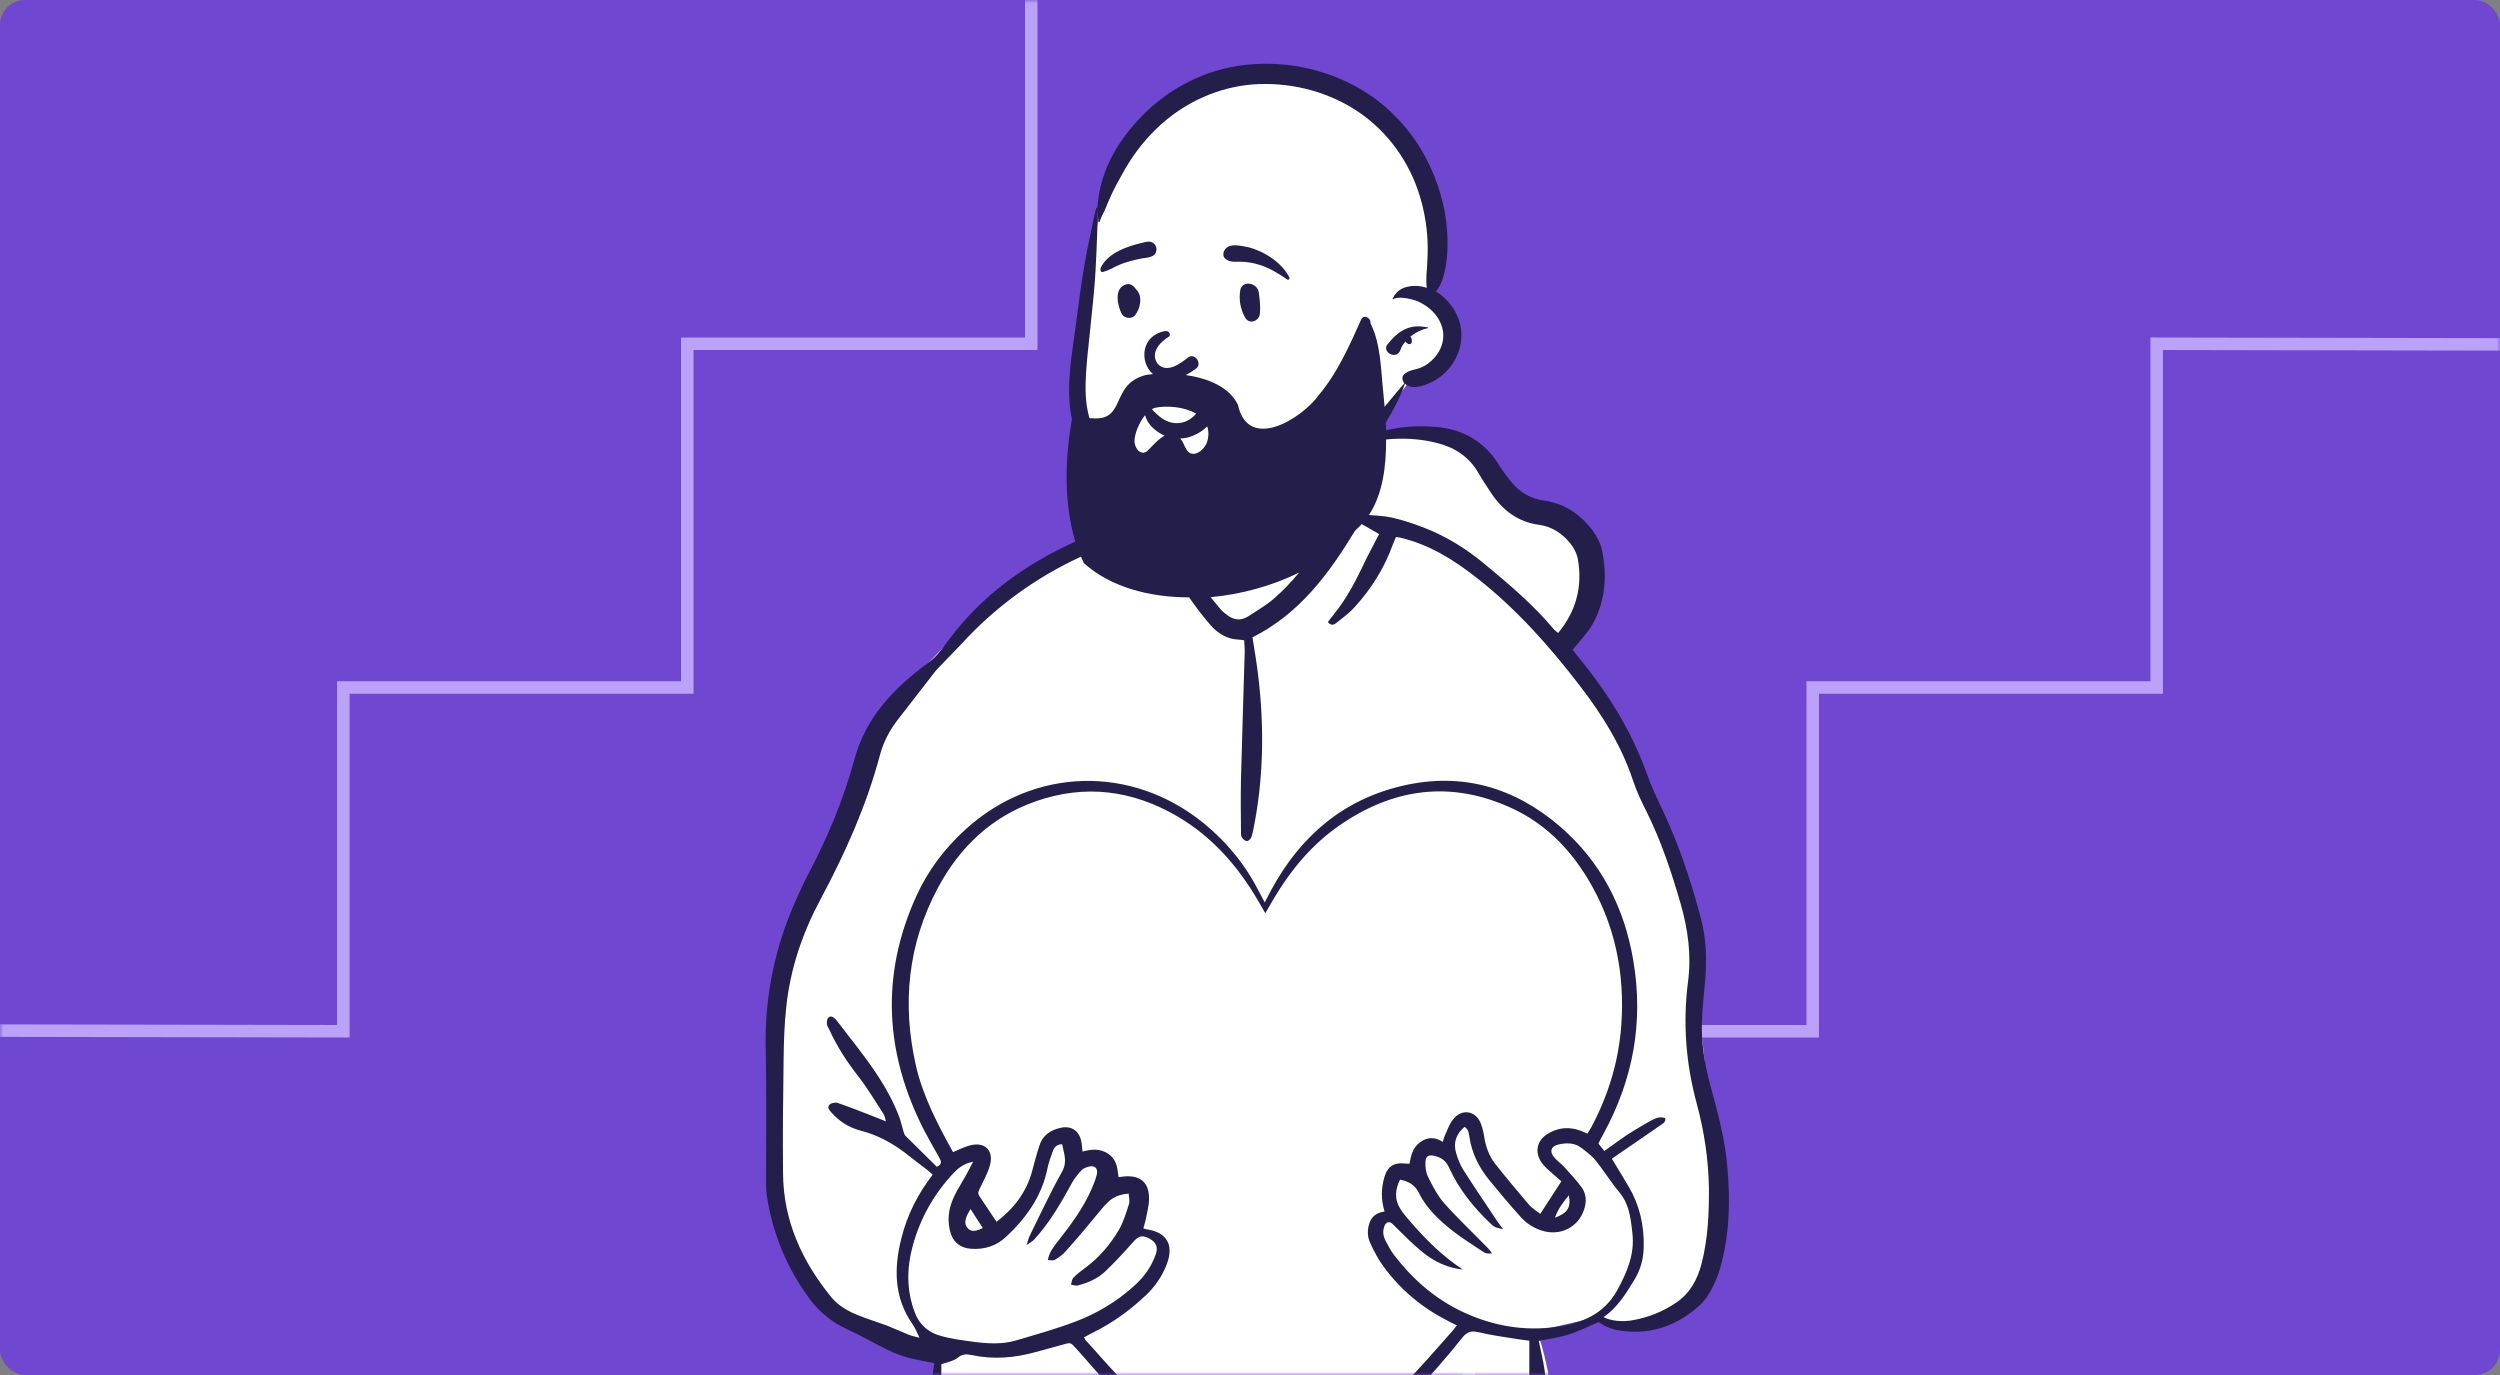<?xml version="1.0" encoding="UTF-8"?>
<svg width="400px" height="220px" viewBox="0 0 400 220" version="1.1" xmlns="http://www.w3.org/2000/svg" xmlns:xlink="http://www.w3.org/1999/xlink">
    <rect x="0" y="0" width="400" height="220" fill="#808080" stroke="none"/>
    <title>03 — Ik wil zinvol leven</title>
    <defs>
        <rect id="path-1" x="0" y="0" width="400" height="220" rx="4"></rect>
    </defs>
    <g id="03-—-Ik-wil-zinvol-leven" stroke="none" stroke-width="1" fill="none" fill-rule="evenodd">
        <g id="Group">
            <mask id="mask-2" fill="white">
                <use xlink:href="#path-1"></use>
            </mask>
            <use id="Mask" fill="#6F47D1" xlink:href="#path-1"></use>
            <g id="Group-2" mask="url(#mask-2)" stroke="#BBA2F8" stroke-width="2">
                <polyline id="Stroke-1" points="235 220 235 165 290.034 165 290.034 110 345.068 110 345.068 55 400 55.102"></polyline>
                <polyline id="Stroke-1" transform="translate(82.5, 82.5) scale(-1, -1) translate(-82.5, -82.5)" points="0 165 0 110 55.034 110 55.034 55 110.068 55 110.068 0 165 0.102"></polyline>
            </g>
            <g mask="url(#mask-2)" fill-rule="nonzero">
                <g transform="translate(122.5, 10.2)">
                    <path d="M50.844,56.257 L50.844,44.328 L52.388,30.742 C52.388,30.742 52.297,29.326 53.447,24.024 C54.597,18.723 57.17,14.144 57.17,14.144 L68.642,2.787 L81.779,0.799 L94.189,4.775 L103.269,12.005 L107.809,21.946 L107.809,30.832 L107.083,36.345 L110.352,41.466 L110.352,46.045 C110.352,46.045 106.145,49.63 105.872,49.63 C105.6,49.63 103.602,50.022 103.602,50.022 L98.668,56.528 L99.395,59.42 L107.446,58.697 L115.831,62.824 L119.493,69 L127.302,72.374 L132.963,79.935 L130.935,90.479 L127.605,92.467 L137.624,107.047 L144.525,122.049 L150.004,140.214 L149.338,151.48 L150.942,165.819 L153.333,179.345 L151.699,194.347 L144.677,200.312 L138.532,201.667 L132.357,200.703 L125.456,202.27 L123.458,202.691 C123.458,202.691 127.484,214.892 124.518,215.946 C121.551,217 99.365,215.554 99.365,215.554 L82.142,227.604 L76.815,227.002 L60.681,214.952 C60.681,214.952 26.871,216.277 27.416,214.44 C27.991,212.602 27.87,205.192 27.87,205.192 L17.337,201.637 L9.195,197.751 L2.899,185.521 L1.597,168.832 L1.597,146.931 L8.135,131.538 L15.854,112.439 L21.06,101.022 L37.042,84.484 L51.449,76.621 L50.844,56.257 Z" id="Path" fill="#FFFFFF"></path>
                    <path d="M93.998,3.405 C99.606,6.329 104.039,11.183 106.572,17.002 C107.989,20.228 108.893,23.725 109.074,27.283 C109.165,29.062 109.104,30.87 108.773,32.619 C108.501,34.006 108.14,35.393 107.235,36.448 C109.195,37.564 110.672,39.644 111.155,41.815 C111.698,44.347 110.914,46.91 109.255,48.869 C108.471,49.774 107.506,50.497 106.421,51.01 C105.275,51.522 103.617,52.156 102.471,51.342 C102.411,51.281 102.35,51.251 102.29,51.191 C101.536,53.392 100.39,55.472 99.214,57.462 C99.244,57.854 99.275,58.246 99.275,58.638 C101.868,58.035 104.491,57.884 107.144,58.095 C111.667,58.457 115.135,60.507 117.487,64.426 C117.939,65.18 118.512,65.873 119.025,66.567 C120.442,68.436 122.221,69.582 124.633,69.913 C127.889,70.365 130.452,72.174 132.382,74.767 C133.106,75.762 133.679,76.968 133.89,78.174 C134.644,82.214 134.312,86.194 132.231,89.812 C131.417,91.198 130.241,92.374 129.126,93.761 C129.367,94.062 129.729,94.545 130.091,94.997 C134.734,100.635 138.533,106.725 141.006,113.629 C141.73,115.709 142.694,117.669 143.629,119.659 C146.192,125.146 148.092,130.874 149.63,136.693 C150.564,140.19 150.625,143.718 150.263,147.305 C150.082,149.205 149.901,151.104 149.81,153.034 C149.66,156.682 150.263,160.239 151.228,163.737 C152.404,167.988 153.519,172.208 153.881,176.61 C154.333,181.645 154.243,186.68 153.037,191.534 C152.705,192.921 152.253,194.277 151.62,195.544 C151.047,196.719 150.323,197.895 149.358,198.739 C145.529,202.146 141.096,203.563 136.001,202.568 C135.488,202.448 134.975,202.237 134.463,202.026 C134.041,201.845 133.618,201.543 133.257,201.332 C131.689,201.995 130.181,202.779 128.583,203.292 C127.045,203.804 125.387,203.985 123.698,204.347 C124,205.854 124.392,207.332 124.603,208.839 C124.904,210.95 125.176,213.06 125.357,215.201 C125.417,215.864 125.296,216.618 125.085,217.281 C124.874,217.974 124.271,218.306 123.517,218.216 C122.764,218.155 122.341,217.643 122.221,216.949 C122.145,216.648 122.175,216.325 122.187,215.999 L122.191,215.804 L122.191,204.317 C121.557,204.226 120.985,204.166 120.412,204.076 C118.301,203.714 116.16,203.473 114.11,202.96 C112.934,202.689 112.27,202.84 111.486,203.804 C106.33,210.286 100.571,216.256 94.36,221.743 C92.641,223.281 90.862,224.758 89.023,226.115 C87.606,227.14 86.098,228.044 84.53,228.828 C81.454,230.396 78.258,230.396 75.213,228.798 C73.253,227.773 71.263,226.627 69.574,225.18 C65.534,221.713 61.584,218.155 57.785,214.447 C56.066,212.765 54.467,210.985 52.883,209.185 L51.3,207.382 C50.771,206.781 50.24,206.18 49.704,205.583 C48.799,204.588 48.829,204.558 47.503,204.95 C46.085,205.342 44.638,205.734 43.221,206.126 C39.844,207.06 36.437,207.362 32.969,206.608 C32.155,206.427 31.461,206.427 30.708,207.06 C30.127,207.53 29.268,207.696 28.362,207.999 L28.114,208.086 L28.114,212.487 C28.114,213.904 28.989,215.321 28.265,216.859 C26.848,216.497 26.486,215.442 26.456,214.356 C26.396,212.939 26.546,211.522 26.667,210.105 C26.727,209.412 26.878,208.719 26.999,207.905 C25.582,207.603 24.164,207.392 22.808,207.03 C21.722,206.729 20.637,206.337 19.611,205.824 C17.44,204.769 15.36,203.533 13.159,202.538 C10.656,201.392 8.606,199.764 6.977,197.533 C3.419,192.679 1.158,187.253 0.223,181.313 C0.042,180.318 0.072,179.233 0.072,178.208 C0.072,171.304 0.163,164.4 0.012,157.496 C-0.169,148.753 1.671,140.522 5.379,132.653 C5.771,131.809 6.163,130.935 6.585,130.121 C9.782,124.121 12.435,117.85 14.214,111.277 C16.053,104.524 20.546,99.881 25.943,95.902 C26.456,95.51 26.969,95.088 27.391,94.605 C28.054,93.882 28.657,93.068 29.23,92.284 C34.567,85.078 41.562,80.073 49.553,76.456 C47.683,70.215 47.895,63.25 49.01,56.859 C48.98,56.738 48.95,56.587 48.92,56.437 C48.017,51.605 48.998,46.604 49.637,41.787 L49.704,41.272 L49.794,40.578 C50.156,37.744 50.548,34.91 51.03,32.107 C51.272,30.599 51.573,29.122 51.905,27.645 C52.237,26.107 52.478,24.569 52.9,23.062 C52.93,23.002 53.051,23.002 53.051,23.092 C53.158,25.182 53.051,27.32 52.962,29.421 L52.93,30.207 L52.87,31.383 C52.779,33.704 52.598,36.026 52.357,38.347 C52.176,40.036 52.009,41.724 51.837,43.412 L51.573,45.945 L51.543,46.186 C51.332,48.417 51.121,50.648 51.211,52.879 C51.272,54.206 51.453,55.472 51.814,56.678 C51.845,56.678 51.845,56.708 51.875,56.738 C51.935,56.738 52.025,56.738 52.086,56.708 C57.815,57.311 55.011,51.281 60.83,49.804 C61.192,49.744 61.584,49.683 61.976,49.653 C59.775,47.784 60.046,43.443 63.906,42.779 C64.599,42.659 64.87,43.412 64.539,43.654 C63.272,44.407 61.403,46.156 62.73,48.025 C64.298,49.683 66.559,47.784 67.675,46.94 C68.7,46.277 69.876,47.965 68.911,48.749 C68.308,49.201 67.765,49.533 67.222,49.804 C70.78,50.316 74.278,51.764 75.575,54.598 C77.233,62.075 85.736,56.859 88.54,52.97 C91.495,49.442 93.425,45.101 95.294,40.91 C95.686,40.036 96.893,40.669 96.772,41.513 C98.491,44.95 98.43,49.111 98.853,52.879 C98.913,53.512 98.973,54.206 99.033,54.899 C100.089,53.633 101.114,52.336 102.199,51.131 C101.838,50.678 101.717,50.015 102.23,49.623 C103.044,48.96 103.948,48.99 104.883,48.598 C105.637,48.297 106.3,47.784 106.873,47.181 C107.989,46.035 108.622,44.407 108.381,42.809 C108.14,41.151 107.054,39.704 105.697,38.769 C104.973,38.257 104.19,37.895 103.315,37.684 C102.471,37.473 101.204,37.262 100.42,37.654 C100.36,37.684 100.3,37.624 100.33,37.564 C100.933,36.358 101.747,35.815 103.104,35.604 C104.009,35.453 104.913,35.574 105.788,35.845 C105.684,35.147 105.692,34.45 105.734,33.752 L105.757,33.403 L105.818,32.71 C105.908,31.293 105.969,29.845 105.908,28.398 C105.788,25.564 105.245,22.76 104.31,20.077 C102.441,14.771 98.822,10.128 94.028,7.173 C89.234,4.219 83.535,2.892 77.927,3.314 C72.529,3.736 67.343,6.058 63.303,9.676 C61.011,11.726 59.051,14.168 57.513,16.851 C56.867,18.014 56.199,19.155 55.622,20.33 L55.342,20.921 L55.131,21.404 C54.89,21.946 54.619,22.519 54.408,23.092 C54.106,23.876 53.654,24.479 53.443,25.293 C53.412,25.383 53.232,25.383 53.232,25.263 C53.262,24.539 53.051,23.876 53.081,23.152 C53.111,22.368 53.232,21.585 53.352,20.831 C53.593,19.354 54.046,17.906 54.619,16.52 C55.795,13.716 57.574,11.183 59.624,8.982 C63.785,4.46 69.363,1.325 75.454,0.36 C81.786,-0.635 88.329,0.45 93.998,3.405 Z M91.736,121.92 C87.393,124.951 84.093,128.912 81.399,133.421 L81.123,133.889 L80.956,134.175 C80.675,134.653 80.374,135.155 79.947,135.909 C79.464,135.095 79.163,134.522 78.831,133.98 C75.605,128.432 71.504,123.729 65.926,120.443 C58.719,116.222 51.091,115.227 43.161,118.031 C36.105,120.503 31.009,125.387 27.542,131.899 C22.747,140.884 21.813,150.411 24.044,160.3 C25.19,165.274 27.542,169.706 29.984,174.138 C30.919,173.746 31.703,173.354 32.517,173.113 C35.05,172.359 36.587,173.836 35.864,176.339 C35.532,177.515 34.899,178.63 34.356,179.776 C34.145,180.228 33.843,180.62 34.175,181.132 C35.08,182.489 35.984,183.846 36.949,185.293 C39.783,183.092 41.743,180.529 42.648,177.153 C43.01,175.766 43.372,174.409 43.824,173.053 C44.367,171.364 45.693,170.55 47.352,170.219 C48.95,169.917 50.156,170.761 50.488,172.359 C50.608,172.872 50.638,173.414 50.699,174.047 C52.176,173.656 53.563,173.535 54.86,174.439 C56.076,175.268 56.279,176.503 56.42,177.794 L56.458,178.148 C56.85,178.087 57.121,178.057 57.393,178.027 C59.986,177.816 61.373,179.022 61.343,181.615 C61.343,182.791 60.981,183.966 60.77,185.142 C60.679,185.534 60.559,185.926 60.438,186.348 C60.709,186.439 60.89,186.469 61.041,186.499 C64.147,186.981 65.323,188.941 64.237,191.926 C63.514,193.916 62.338,195.634 60.8,197.081 C58.267,199.463 55.493,201.483 52.357,203.021 C51.875,203.262 51.422,203.533 50.94,203.774 C51.061,203.985 51.091,204.076 51.151,204.166 C55.945,209.593 60.83,214.929 66.348,219.633 C69.695,222.497 73.313,224.909 77.203,226.989 C79.072,227.984 80.731,227.984 82.6,226.989 C86.822,224.728 90.741,222.044 94.33,218.879 C99.998,213.934 105.004,208.327 109.949,202.689 C110.16,202.478 110.28,202.176 110.612,201.875 C110.039,201.604 109.557,201.332 109.074,201.091 C105.004,199.011 101.566,196.147 98.883,192.468 C98.038,191.323 97.375,190.056 96.772,188.76 C96.229,187.645 96.229,186.408 96.712,185.233 C97.134,184.238 97.978,183.816 99.033,183.635 C98.43,181.705 98.491,179.896 99.003,178.148 C99.516,176.369 100.601,175.736 102.471,175.977 C102.622,176.007 102.802,175.977 103.044,175.977 C103.225,174.681 103.556,173.414 104.702,172.57 C105.848,171.726 107.084,171.666 108.351,172.51 C108.471,172.058 108.531,171.786 108.652,171.545 C109.074,170.641 109.376,169.676 109.979,168.922 C111.396,167.083 113.718,167.505 114.472,169.676 C114.713,170.339 114.894,171.063 114.984,171.756 C115.225,173.294 115.768,174.771 116.703,175.977 C118.452,178.208 120.291,180.379 122.13,182.549 C122.613,183.122 123.276,183.484 123.939,184.027 C125.115,182.218 126.171,180.56 127.317,178.811 C126.774,178.329 126.322,177.937 125.869,177.545 C125.387,177.123 124.874,176.67 124.452,176.188 C123.216,174.771 123.156,172.992 124.422,171.756 C125.025,171.183 125.869,170.761 126.683,170.52 C128.312,170.038 129.91,170.399 131.478,171.183 C131.719,170.791 131.93,170.49 132.111,170.158 C134.825,165.063 136.483,159.636 136.905,153.878 C137.508,145.436 135.88,137.507 131.447,130.241 C128.462,125.357 124.512,121.438 119.266,119.056 C109.557,114.624 100.36,115.92 91.736,121.92 Z M47.442,172.872 C46.477,172.902 46.116,173.475 45.904,174.108 C45.603,174.982 45.271,175.856 45.09,176.761 C44.186,181.193 41.713,184.66 38.487,187.675 C36.919,189.152 35.019,189.755 32.909,189.604 C31.341,189.514 30.165,188.73 29.652,187.253 C29.351,186.378 29.23,185.353 29.29,184.389 C29.411,182.429 30.346,180.74 31.341,179.082 C31.944,178.087 32.487,177.032 33.21,175.675 C31.642,175.977 30.798,176.731 30.014,177.545 C26.938,180.831 24.767,184.69 23.561,189.031 C22.566,192.649 22.506,196.267 23.893,199.855 C24.587,201.634 25.793,202.779 27.511,203.382 C28.687,203.774 29.954,204.015 31.19,204.196 C34.115,204.618 37.07,205.131 39.995,204.287 C43.191,203.352 46.417,202.448 49.523,201.272 C52.96,199.975 56.126,198.106 58.93,195.574 C60.529,194.157 61.735,192.468 62.428,190.479 C62.82,189.363 62.488,188.579 61.463,188.006 C60.287,187.343 59.684,187.524 58.81,188.519 C57.393,190.117 55.945,191.685 54.408,193.162 C53.171,194.368 51.573,195.061 49.915,195.483 C49.583,195.544 49.221,195.393 48.859,195.333 C48.98,194.941 49.01,194.458 49.251,194.217 C49.824,193.644 50.488,193.132 51.151,192.649 C53.382,190.991 55.161,188.911 56.548,186.529 C57.272,185.263 57.694,183.816 58.146,182.429 C58.297,181.946 58.116,181.343 58.086,180.771 C55.975,180.982 55.131,181.585 53.684,183.333 C51.845,185.594 49.975,187.795 48.045,189.966 C47.563,190.539 46.9,190.991 46.266,191.383 C46.025,191.534 45.603,191.413 45.151,191.413 C45.392,190.087 46.146,189.212 46.839,188.308 C48.829,185.775 50.759,183.183 52.086,180.198 C52.448,179.384 52.779,178.57 52.99,177.726 C53.232,176.761 52.689,176.218 51.724,176.459 C51.302,176.58 50.819,176.731 50.548,177.032 C50.005,177.635 49.462,178.268 49.071,178.962 C47.291,182.218 45.452,185.444 42.889,188.217 C42.678,188.428 42.346,188.579 41.774,189.001 C41.985,188.278 42.045,187.976 42.166,187.705 C43.884,184.238 45.512,180.68 47.412,177.304 C48.347,175.675 47.714,174.349 47.442,172.872 Z M95.385,73.652 C95.053,74.013 94.722,74.345 94.33,74.677 C90.138,81.581 85.435,88.003 77.896,91.771 C78.228,93.882 78.59,95.962 78.831,98.072 C79.796,106.243 79.675,114.383 78.047,122.463 C77.927,122.945 77.866,123.458 77.655,123.88 C77.535,124.121 77.143,124.422 76.932,124.362 C76.63,124.302 76.298,124 76.148,123.699 C76.027,123.427 76.057,123.066 76.057,122.734 C76.027,119.991 75.997,117.247 76.057,114.503 C76.238,107.66 76.449,100.816 76.66,93.972 C76.66,93.429 76.6,92.887 76.57,92.254 C76.208,92.193 75.906,92.133 75.605,92.133 C73.796,92.043 72.348,91.138 71.203,89.842 C69.966,88.425 68.82,86.917 67.765,85.38 C61.312,85.38 55.131,83.691 50.91,79.893 C50.759,79.561 50.608,79.199 50.458,78.867 C43.191,82.214 36.768,86.887 31.28,92.887 C30.225,94.002 29.14,95.088 28.084,96.203 C27.783,96.535 27.451,96.836 27.18,97.168 C25.159,99.761 23.169,102.353 21.149,104.946 C19.822,106.665 18.827,108.564 18.285,110.644 C16.114,118.754 12.737,126.292 8.787,133.678 C5.892,139.075 3.932,144.833 3.299,150.953 C2.997,153.727 2.907,156.531 2.877,159.335 C2.786,165.395 2.726,171.485 2.786,177.575 C2.847,185.142 5.832,191.624 10.535,197.383 C11.681,198.77 13.249,199.614 14.877,200.277 C16.415,200.88 17.983,201.362 19.521,201.935 C20.667,202.387 21.813,202.93 22.958,203.382 C23.411,203.563 23.893,203.654 24.617,203.835 C24.195,202.96 23.923,202.267 23.501,201.664 C20.486,197.353 20.516,192.619 21.752,187.795 C22.687,184.147 24.345,180.831 26.727,177.756 C26.426,177.484 26.154,177.213 25.883,177.002 C24.948,176.278 23.953,175.555 23.019,174.801 C20.667,172.902 18.134,171.455 15.209,170.701 C13.37,170.219 11.802,169.254 10.535,167.807 C10.204,167.445 9.782,166.962 10.234,166.54 C10.505,166.269 11.169,166.148 11.53,166.269 C13.641,166.993 15.752,167.837 17.832,168.651 C18.224,168.802 18.616,168.982 19.25,169.224 C19.099,168.711 19.069,168.349 18.888,168.078 C17.561,166.028 16.295,163.887 14.787,161.958 C12.978,159.636 11.41,157.224 10.204,154.571 C10.053,154.27 9.842,153.968 9.812,153.667 C9.782,153.305 9.812,152.853 10.023,152.642 C10.415,152.22 10.837,152.551 11.169,152.853 C11.229,152.913 11.319,153.004 11.38,153.094 C11.978,153.882 12.585,154.663 13.193,155.445 L13.922,156.382 C16.831,160.136 19.656,163.942 21.36,168.47 C21.662,169.254 21.813,170.038 22.054,170.822 C22.144,171.093 22.205,171.364 22.385,171.545 C24.044,173.203 25.732,174.861 27.391,176.489 C28.265,176.098 28.114,175.615 27.783,175.012 C26.938,173.535 26.094,172.058 25.31,170.55 C19.069,158.28 18.375,145.828 24.104,133.196 C25.974,129.065 28.687,125.478 32.064,122.433 C42.98,112.574 58.478,112.152 69.996,121.438 C73.796,124.513 76.811,128.221 79.012,132.593 C79.253,133.075 79.525,133.558 79.856,134.191 C80.248,133.407 80.58,132.774 80.912,132.171 C85.555,123.608 92.4,117.699 102.019,115.498 C111.456,113.328 119.839,115.8 127.106,122.041 C133.679,127.709 137.418,135.035 138.835,143.537 C140.493,153.305 138.805,162.5 134.071,171.183 C133.86,171.515 133.709,171.877 133.528,172.208 C133.438,172.359 133.377,172.51 133.257,172.781 C133.528,173.143 133.86,173.565 134.191,173.957 C135.85,172.811 137.327,171.636 138.956,170.671 C142.664,168.44 142.785,168.44 143.931,168.681 C144.081,169.405 143.478,169.616 143.056,169.917 C141.126,171.274 139.167,172.6 137.237,173.927 C136.634,174.319 136.061,174.741 135.397,175.193 C136.332,176.701 137.176,178.148 138.051,179.595 C139.83,182.58 140.584,185.866 140.493,189.333 C140.465,191.057 140.066,192.675 139.221,194.187 L139.046,194.488 L138.675,195.097 C137.435,197.125 136.127,199.123 134.071,200.548 C135.247,201.151 137.116,201.362 138.925,201.001 C141.338,200.548 143.569,199.644 145.589,198.287 C147.881,196.78 149.087,194.549 149.75,191.986 C150.775,188.006 150.956,183.966 150.926,179.746 C150.836,175.253 150.172,170.791 148.996,166.45 C147.247,160.028 146.735,153.516 147.579,146.913 C148.152,142.632 147.579,138.502 146.403,134.402 C144.956,129.397 143.328,124.483 141.006,119.779 C140.162,118.121 139.347,116.403 138.775,114.654 C136.905,109.046 133.83,104.132 130.272,99.519 C125.417,93.188 120.14,87.249 113.838,82.304 C110.099,79.35 106.119,76.878 101.415,75.792 C101.265,75.762 101.114,75.762 100.843,75.732 C100.692,76.124 100.511,76.516 100.36,76.908 C99.003,80.676 96.923,83.993 94.239,86.947 C93.395,87.882 92.37,88.636 91.375,89.42 C91.013,89.721 90.53,90.023 89.957,89.329 C90.741,88.304 91.586,87.279 92.34,86.163 C93.093,85.048 93.787,83.842 94.42,82.636 C95.053,81.43 95.626,80.194 96.229,78.958 C96.862,77.752 97.496,76.546 98.159,75.25 C97.224,74.707 96.32,74.194 95.385,73.652 Z M111.818,170.098 C110.491,171.244 110.009,172.6 110.461,174.228 C110.733,175.163 111.094,176.128 111.607,176.942 C113.326,179.655 115.165,182.338 116.944,185.022 C117.215,185.444 117.547,185.866 117.999,186.469 C116.643,186.167 116.643,186.197 115.889,185.474 C113.205,182.911 110.914,180.047 109.376,176.67 C108.863,175.525 108.14,175.012 107.024,174.741 C106.119,174.53 105.607,174.741 105.577,175.675 C105.546,176.459 105.607,177.364 105.969,178.057 C106.722,179.565 107.506,181.132 108.622,182.369 C110.853,184.871 113.296,187.162 115.617,189.544 C115.828,189.785 116.009,190.056 116.22,190.328 C115.648,190.418 115.225,190.358 114.894,190.147 C113.205,189.031 111.486,187.946 109.888,186.71 C107.748,185.022 105.727,183.122 104.491,180.62 C103.858,179.354 102.863,178.811 101.506,178.54 C100.692,180.168 100.601,181.735 101.566,183.243 C101.988,183.936 102.531,184.539 103.074,185.172 C105.577,188.067 108.26,190.78 111.547,192.921 C109.135,192.679 107.024,191.685 105.185,190.207 C103.617,188.941 102.199,187.494 100.752,186.077 C100.36,185.685 99.938,185.112 99.395,185.444 C99.033,185.655 98.853,186.348 98.822,186.831 C98.792,187.283 98.943,187.825 99.154,188.248 C99.576,189.062 99.998,189.906 100.571,190.629 C103.406,194.338 106.843,197.383 111.034,199.463 C116.009,201.905 121.316,202.9 126.834,202.056 C130.724,201.453 134.161,200.006 136.242,196.267 C137.81,193.373 139.076,190.539 138.684,187.102 C138.673,187.008 138.663,186.914 138.652,186.82 L138.586,186.258 C138.342,184.206 138.006,182.227 136.573,180.529 C135.247,178.962 134.161,177.153 132.865,175.555 C132.231,174.741 131.357,174.108 130.543,173.475 C129.457,172.63 128.191,172.63 126.925,172.902 C125.628,173.173 125.357,174.078 126.231,175.042 C126.744,175.615 127.377,176.067 127.889,176.64 C128.794,177.635 129.729,178.66 130.543,179.746 C131.176,180.62 131.357,181.645 131.116,182.73 C130.483,185.715 127.709,187.524 124.693,186.831 C123.156,186.469 121.829,185.655 120.804,184.509 C119.085,182.61 117.427,180.62 115.798,178.63 C114.14,176.61 112.994,174.319 112.602,171.696 C112.512,171.123 112.481,170.49 111.818,170.098 Z M32.788,183.243 C32.155,184.328 31.492,185.444 32.396,186.378 C32.969,186.981 33.874,186.74 34.748,186.288 C34.054,185.203 33.421,184.208 32.788,183.243 Z M128.523,181.042 C127.588,182.157 126.804,183.213 126.291,184.63 C128.312,183.906 128.885,183.002 128.523,181.042 Z M99.275,60.115 C99.305,64.426 98.732,68.858 96.531,72.205 C97.827,72.295 99.064,72.355 100.27,72.627 C101.958,73.019 103.617,73.561 105.245,74.194 C108.863,75.581 112.12,77.601 115.075,80.073 C118.964,83.299 122.824,86.555 126.08,90.445 C126.291,90.686 126.563,90.867 126.804,91.078 C129.668,87.611 130.724,83.691 129.97,79.35 C129.819,78.415 129.337,77.45 128.734,76.727 C127.467,75.159 125.809,74.044 123.759,73.772 C120.412,73.32 117.999,71.511 116.16,68.798 C115.436,67.712 114.713,66.627 114.049,65.481 C112.572,62.919 110.311,61.411 107.476,60.688 C104.762,59.994 102.019,59.844 99.275,60.115 Z M85.374,81.4 C81.123,83.51 76.148,84.897 71.203,85.349 C71.715,85.983 72.228,86.586 72.74,87.219 C72.982,87.52 73.283,87.761 73.585,88.003 C74.7,88.967 75.906,89.239 77.203,88.425 C78.56,87.52 80.007,86.706 81.243,85.651 C82.751,84.355 84.108,82.907 85.374,81.4 Z M70.66,58.035 C70.027,58.638 69.273,59.15 68.459,59.482 C67.795,59.783 67.072,59.934 66.318,59.964 C66.348,59.994 66.408,60.055 66.438,60.085 C66.981,60.688 67.192,62.075 68.037,62.346 C69.122,62.708 70.238,61.532 70.599,60.627 C70.931,59.632 70.901,58.758 70.66,58.035 Z M60.709,56.226 C59.714,57.462 59.051,59.21 59.021,60.266 C58.961,61.291 59.835,62.798 61.011,62.014 C61.855,61.23 62.79,60.024 63.845,59.512 C63.182,59.21 62.549,58.818 62.006,58.306 C61.373,57.733 60.92,57.01 60.709,56.226 Z M62.157,55.08 C62.036,55.14 61.916,55.201 61.795,55.291 C61.916,55.381 62.006,55.502 62.127,55.623 C63.122,56.618 64.056,57.341 65.413,57.492 C66.137,57.552 66.83,57.432 67.433,57.13 C67.976,56.859 68.489,56.467 68.881,55.984 C66.981,54.869 64.147,54.628 62.157,55.08 Z M102.441,42.417 C103.617,41.905 104.702,41.965 105.908,42.176 C105.999,42.176 105.999,42.327 105.878,42.327 C104.973,42.508 103.978,42.99 103.164,43.654 L103.164,43.654 L103.194,43.684 C103.375,43.925 103.436,44.287 103.375,44.588 C103.315,44.86 103.014,44.92 102.802,44.829 C102.622,44.739 102.501,44.618 102.38,44.437 C102.019,44.86 101.717,45.312 101.566,45.794 L101.566,45.794 L101.536,45.854 C100.933,47.452 98.551,46.126 99.486,44.92 C100.33,43.865 101.204,42.96 102.441,42.417 Z M75.936,36.267 C76.178,34.579 78.771,34.971 78.922,36.689 C79.012,37.744 79.223,38.438 79.072,40.036 C78.952,41.212 77.324,41.815 76.66,40.518 C75.967,39.161 75.695,37.775 75.936,36.267 Z M57.664,35.302 C58.297,35.121 58.81,35.453 59.141,35.935 C59.202,35.966 59.232,36.026 59.262,36.086 C60.408,37.111 59.956,39.222 59.081,40.277 C58.538,40.91 57.332,40.729 56.97,40.006 C56.277,38.649 55.704,35.875 57.664,35.302 Z M73.554,29.634 C74.218,28.85 75.394,29.031 76.359,29.182 L76.359,29.182 L76.66,29.242 C77.655,29.393 78.65,29.785 79.555,30.237 C81.243,31.082 82.932,32.468 83.806,34.187 C83.897,34.368 83.716,34.639 83.505,34.549 C81.997,33.524 80.58,32.619 78.801,32.107 C77.987,31.865 77.203,31.745 76.359,31.684 C75.333,31.624 74.399,31.896 73.554,31.202 C73.072,30.81 73.193,30.056 73.554,29.634 Z M61.765,28.549 C62.006,28.639 62.217,28.82 62.368,29.062 C62.549,29.393 62.579,29.665 62.488,30.026 C62.428,30.298 62.277,30.509 62.066,30.659 C61.855,30.81 61.584,30.901 61.252,30.991 C59.986,31.142 58.719,31.443 57.483,31.835 C57.025,31.98 56.586,32.163 56.151,32.37 L55.825,32.529 L55.372,32.77 C54.95,32.951 54.528,33.162 53.955,33.313 C53.925,33.313 53.865,33.343 53.835,33.343 C53.709,33.292 53.667,33.242 53.639,33.209 L53.624,33.192 L53.624,33.162 C53.593,33.101 53.533,33.041 53.593,32.679 C54.764,30.221 57.951,29.155 60.481,28.598 L60.709,28.549 L60.951,28.489 C61.252,28.428 61.524,28.459 61.765,28.549 Z" id="Combined-Shape" fill="#231E4A"></path>
                </g>
            </g>
        </g>
    </g>
</svg>